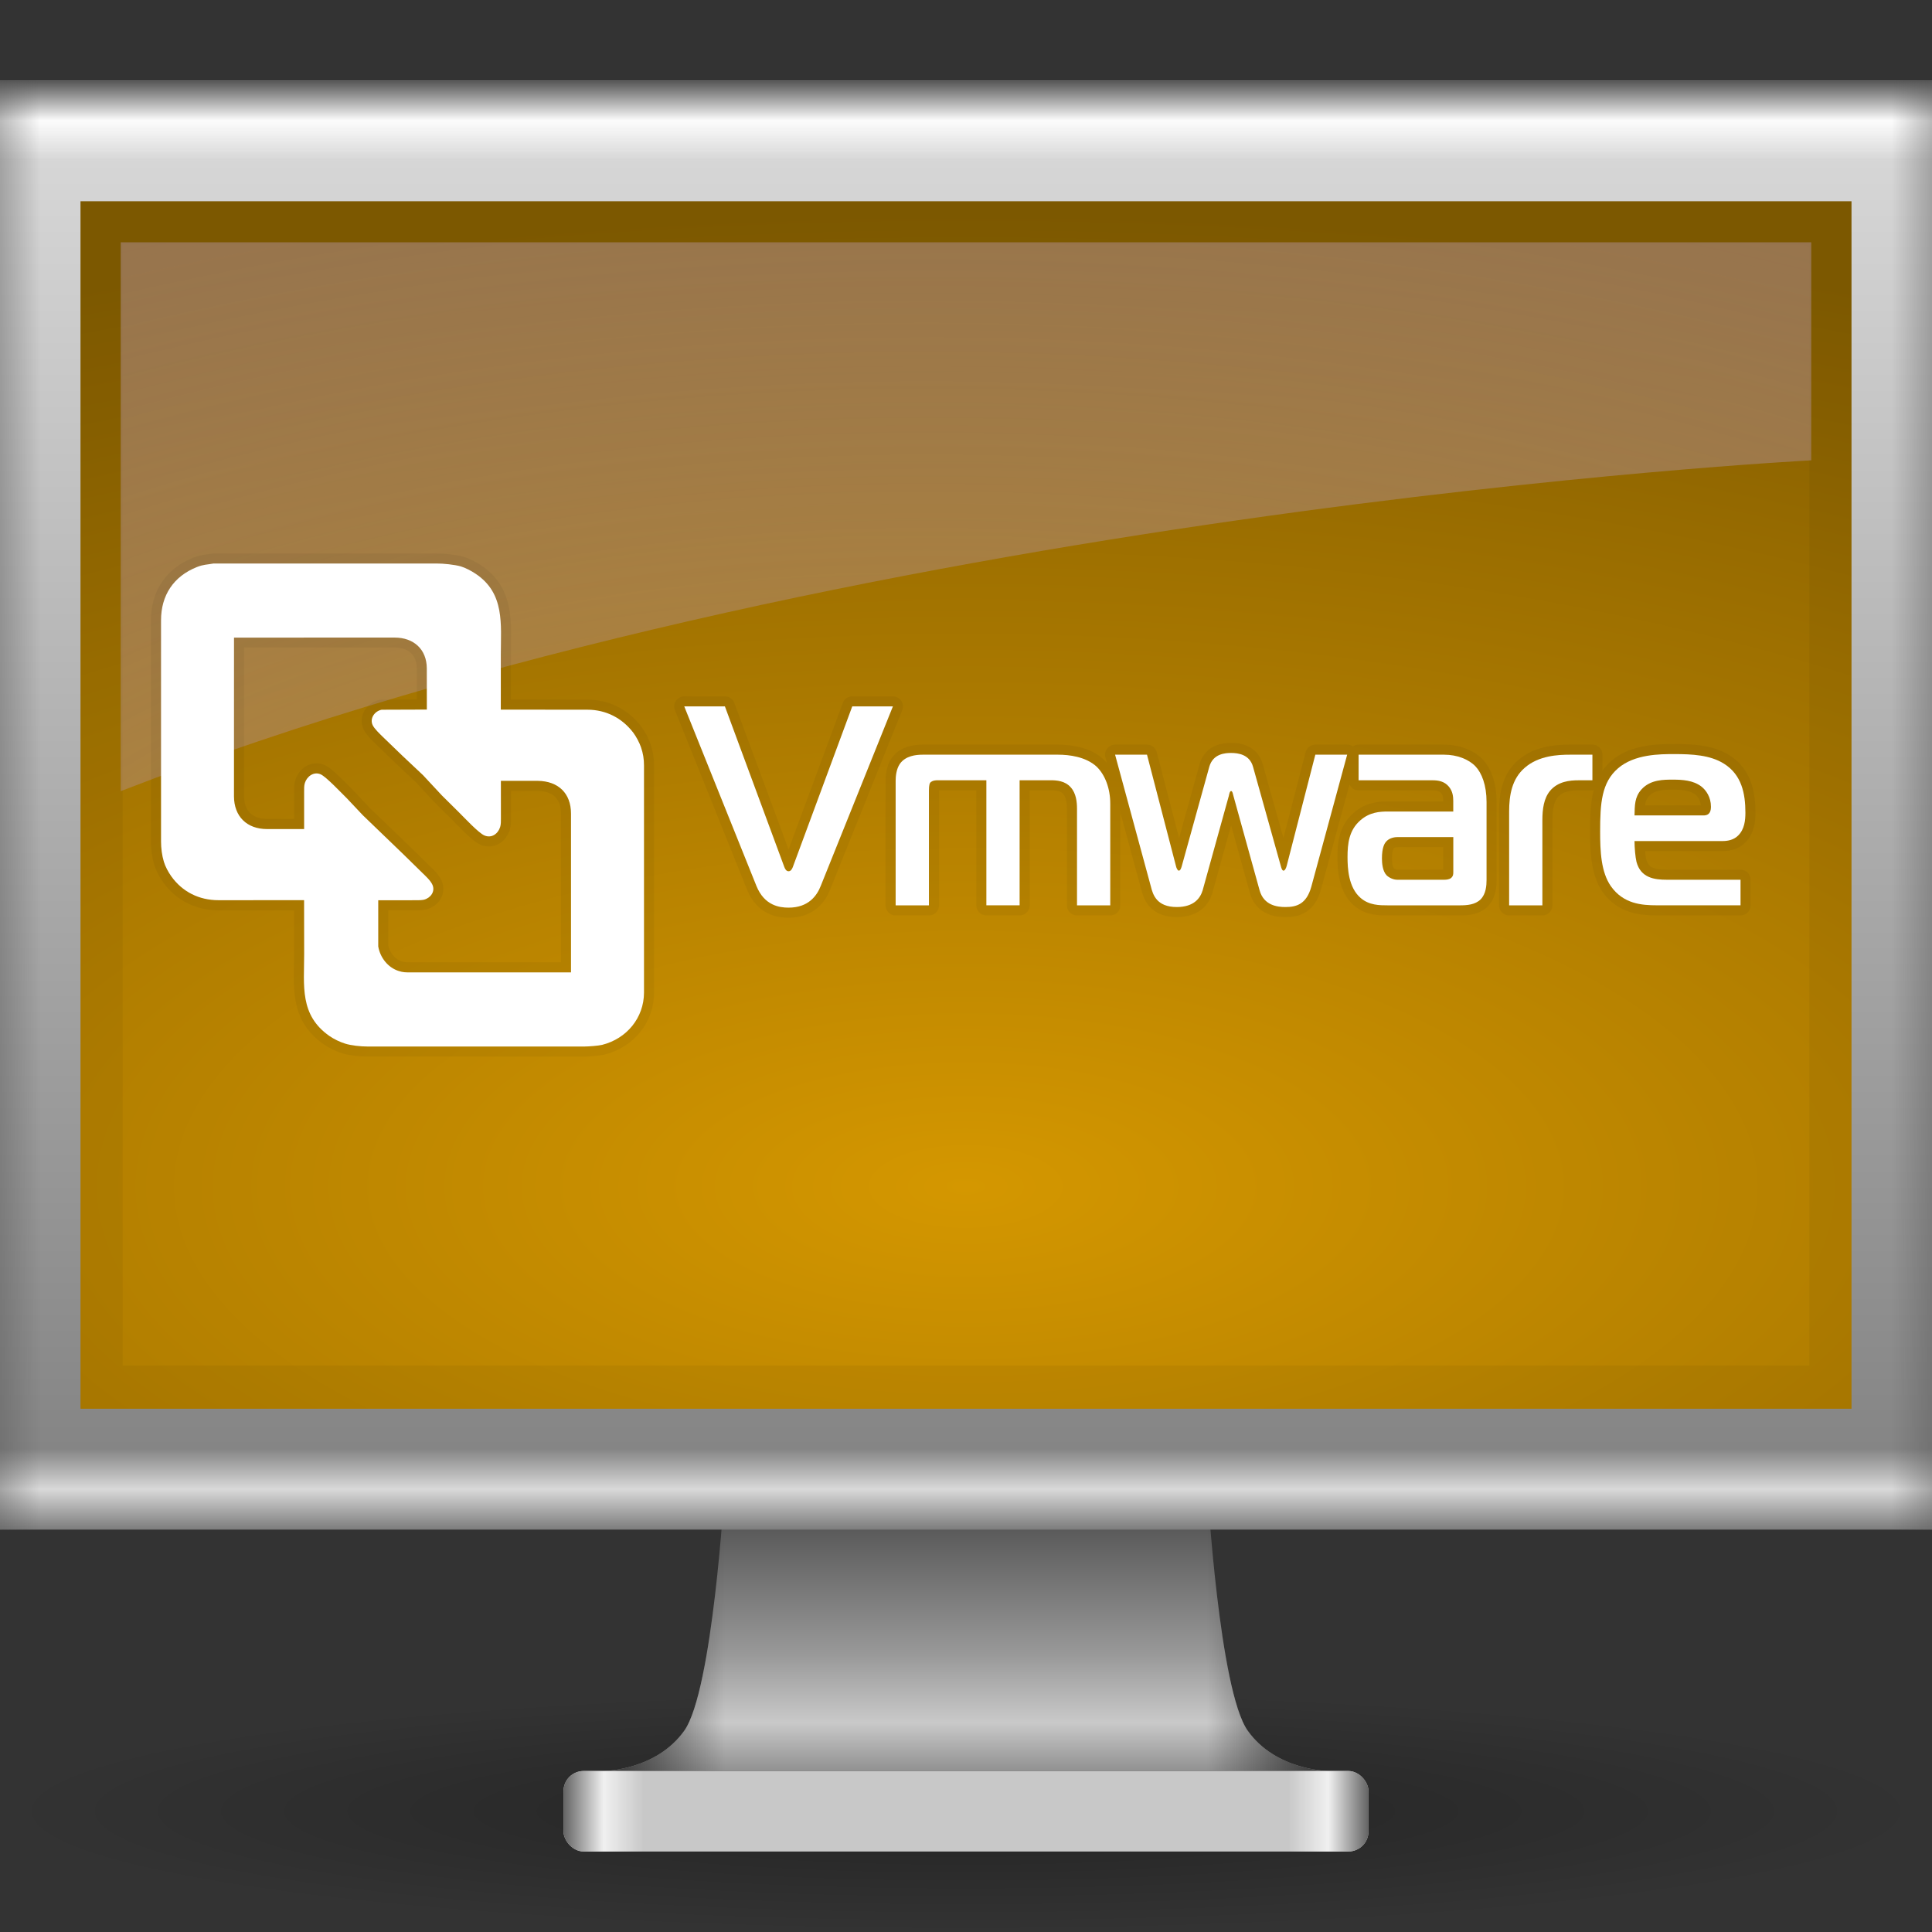 <?xml version="1.0" encoding="UTF-8" standalone="no"?>
<!-- Created with Inkscape (http://www.inkscape.org/) -->

<svg
   xmlns:dc="http://purl.org/dc/elements/1.1/"
   xmlns:cc="http://creativecommons.org/ns#"
   xmlns:rdf="http://www.w3.org/1999/02/22-rdf-syntax-ns#"
   xmlns:svg="http://www.w3.org/2000/svg"
   xmlns="http://www.w3.org/2000/svg"
   xmlns:xlink="http://www.w3.org/1999/xlink"
   xmlns:sodipodi="http://sodipodi.sourceforge.net/DTD/sodipodi-0.dtd"
   xmlns:inkscape="http://www.inkscape.org/namespaces/inkscape"
   version="1.1"
   width="48"
   height="48"
   id="svg4569"
   inkscape:version="0.48.4 r9939"
   sodipodi:docname="application-x-vmware-vm-legacy.svg">
  <rect width="100%" height="100%" fill="#333333" stroke="none"/>
  <sodipodi:namedview
     pagecolor="#ffffff"
     bordercolor="#666666"
     borderopacity="1"
     objecttolerance="10"
     gridtolerance="10"
     guidetolerance="10"
     inkscape:pageopacity="0"
     inkscape:pageshadow="2"
     inkscape:window-width="1280"
     inkscape:window-height="1000"
     id="namedview41"
     showgrid="false"
     inkscape:zoom="11.313709"
     inkscape:cx="23.63351"
     inkscape:cy="21.0413"
     inkscape:window-x="0"
     inkscape:window-y="24"
     inkscape:window-maximized="1"
     inkscape:current-layer="svg4569" />
  <defs
     id="defs4571">
    <linearGradient
       id="linearGradient3941">
      <stop
         style="stop-color:#bf9a8e;stop-opacity:0.286;"
         offset="0"
         id="stop3943" />
      <stop
         style="stop-color:#8e6e51;stop-opacity:1;"
         offset="1"
         id="stop3945" />
    </linearGradient>
    <linearGradient
       id="linearGradient3906">
      <stop
         style="stop-color:#5d5d5d;stop-opacity:1;"
         offset="0"
         id="stop3908" />
      <stop
         id="stop3915"
         offset="0.5"
         style="stop-color:#efefef;stop-opacity:1;" />
      <stop
         style="stop-color:#efefef;stop-opacity:0;"
         offset="1"
         id="stop3910" />
    </linearGradient>
    <linearGradient
       id="linearGradient3877">
      <stop
         id="stop3879"
         offset="0"
         style="stop-color:#2e2e2f;stop-opacity:1;" />
      <stop
         id="stop3881"
         offset="1"
         style="stop-color:#2e2e2f;stop-opacity:0;" />
    </linearGradient>
    <linearGradient
       id="linearGradient3865">
      <stop
         style="stop-color:#dbdbdb;stop-opacity:1;"
         offset="0"
         id="stop3867" />
      <stop
         style="stop-color:#dbdbdb;stop-opacity:0;"
         offset="1"
         id="stop3869" />
    </linearGradient>
    <linearGradient
       id="linearGradient3843">
      <stop
         id="stop3845"
         offset="0"
         style="stop-color:#7d7d7d;stop-opacity:1;" />
      <stop
         style="stop-color:#d9d9d9;stop-opacity:1;"
         offset="0.5"
         id="stop3847" />
      <stop
         id="stop3849"
         offset="1"
         style="stop-color:#d9d9d9;stop-opacity:0;" />
    </linearGradient>
    <linearGradient
       id="linearGradient3835">
      <stop
         style="stop-color:#555555;stop-opacity:0;"
         offset="0"
         id="stop3837" />
      <stop
         style="stop-color:#555555;stop-opacity:1;"
         offset="1"
         id="stop3839" />
    </linearGradient>
    <linearGradient
       id="linearGradient3813">
      <stop
         style="stop-color:#555555;stop-opacity:1;"
         offset="0"
         id="stop3815" />
      <stop
         id="stop3825"
         offset="0.5"
         style="stop-color:#fcfcfc;stop-opacity:1;" />
      <stop
         style="stop-color:#fcfcfc;stop-opacity:0;"
         offset="1"
         id="stop3817" />
    </linearGradient>
    <linearGradient
       id="linearGradient3803">
      <stop
         style="stop-color:#dbdbdb;stop-opacity:1;"
         offset="0"
         id="stop3805" />
      <stop
         style="stop-color:#808080;stop-opacity:1;"
         offset="1"
         id="stop3807" />
    </linearGradient>
    <linearGradient
       id="linearGradient4054">
      <stop
         id="stop4056"
         style="stop-color:#ffffff;stop-opacity:1"
         offset="0" />
      <stop
         id="stop4058"
         style="stop-color:#ffffff;stop-opacity:0.235"
         offset="0.063" />
      <stop
         id="stop4060"
         style="stop-color:#ffffff;stop-opacity:0.157"
         offset="0.969" />
      <stop
         id="stop4062"
         style="stop-color:#ffffff;stop-opacity:0.392"
         offset="1" />
    </linearGradient>
    <linearGradient
       id="linearGradient3912">
      <stop
         id="stop3914"
         style="stop-color:#5a5a5a;stop-opacity:1;"
         offset="0" />
      <stop
         offset="0.523"
         style="stop-color:#999999;stop-opacity:1;"
         id="stop3935" />
      <stop
         id="stop3920"
         style="stop-color:#c9c9c9;stop-opacity:1;"
         offset="0.782" />
      <stop
         id="stop3922"
         style="stop-color:#929292;stop-opacity:1;"
         offset="1" />
    </linearGradient>
    <linearGradient
       id="linearGradient3342">
      <stop
         id="stop3344"
         style="stop-color:#ffffff;stop-opacity:0"
         offset="0" />
      <stop
         id="stop3346"
         style="stop-color:#ffffff;stop-opacity:1"
         offset="1" />
    </linearGradient>
    <linearGradient
       id="linearGradient10691-1">
      <stop
         id="stop10693-3"
         style="stop-color:#000000;stop-opacity:1"
         offset="0" />
      <stop
         id="stop10695-1"
         style="stop-color:#000000;stop-opacity:0"
         offset="1" />
    </linearGradient>
    <linearGradient
       x1="15.574"
       y1="46.971"
       x2="23.578"
       y2="46.971"
       id="linearGradient2993"
       xlink:href="#linearGradient3342"
       gradientUnits="userSpaceOnUse"
       gradientTransform="matrix(1.118,0,0,1,-2.352,-3.471)"
       spreadMethod="reflect" />
    <radialGradient
       cx="6.703"
       cy="73.616"
       r="7.228"
       fx="6.703"
       fy="73.616"
       id="radialGradient3001"
       xlink:href="#linearGradient10691-1"
       gradientUnits="userSpaceOnUse"
       gradientTransform="matrix(1.937,0,0,0.415,11.018,13.447)" />
    <linearGradient
       x1="361.106"
       y1="87.987"
       x2="361.106"
       y2="92.491"
       id="linearGradient3832-9"
       xlink:href="#linearGradient3912"
       gradientUnits="userSpaceOnUse"
       gradientTransform="matrix(0.996,0,0,1,-332.882,-50.013)" />
    <linearGradient
       id="outerBackgroundGradient-5-0">
      <stop
         style="stop-color:#d49700;stop-opacity:1;"
         offset="0"
         id="stop3864-8-6-4" />
      <stop
         style="stop-color:#825c00;stop-opacity:1;"
         offset="1"
         id="stop3866-9-1-86" />
    </linearGradient>
    <linearGradient
       id="linearGradient3924-1">
      <stop
         offset="0"
         style="stop-color:#ffffff;stop-opacity:1"
         id="stop3926-3" />
      <stop
         offset="0.063"
         style="stop-color:#ffffff;stop-opacity:0.235"
         id="stop3928-91" />
      <stop
         offset="0.951"
         style="stop-color:#ffffff;stop-opacity:0.157"
         id="stop3930-6" />
      <stop
         offset="1"
         style="stop-color:#ffffff;stop-opacity:0.392"
         id="stop3932-6" />
    </linearGradient>
    <linearGradient
       inkscape:collect="always"
       xlink:href="#linearGradient3924-1-0"
       id="linearGradient3916-5"
       gradientUnits="userSpaceOnUse"
       gradientTransform="matrix(1.216,0,0,0.838,-5.189,-0.108)"
       x1="24"
       y1="5"
       x2="24"
       y2="43" />
    <linearGradient
       id="linearGradient3924-1-0">
      <stop
         offset="0"
         style="stop-color:#ffffff;stop-opacity:1"
         id="stop3926-3-7" />
      <stop
         offset="0.063"
         style="stop-color:#ffffff;stop-opacity:0.235"
         id="stop3928-91-0" />
      <stop
         offset="0.951"
         style="stop-color:#ffffff;stop-opacity:0.157"
         id="stop3930-6-2" />
      <stop
         offset="1"
         style="stop-color:#ffffff;stop-opacity:0.392"
         id="stop3932-6-0" />
    </linearGradient>
    <linearGradient
       inkscape:collect="always"
       xlink:href="#linearGradient4054"
       id="linearGradient4052"
       gradientUnits="userSpaceOnUse"
       gradientTransform="matrix(1.216,0,0,0.838,-5.189,-0.108)"
       x1="23.386"
       y1="42.776"
       x2="23.386"
       y2="51.377" />
    <linearGradient
       inkscape:collect="always"
       xlink:href="#linearGradient3924-1-0"
       id="linearGradient4066"
       gradientUnits="userSpaceOnUse"
       gradientTransform="matrix(1.155,0,0,0.838,-3.519,-0.108)"
       x1="24"
       y1="5"
       x2="24"
       y2="43" />
    <linearGradient
       inkscape:collect="always"
       xlink:href="#linearGradient3803"
       id="linearGradient3809"
       x1="24"
       y1="2.997"
       x2="24"
       y2="37.003"
       gradientUnits="userSpaceOnUse"
       gradientTransform="matrix(1,0,0,1.059,0,-1.176)" />
    <linearGradient
       inkscape:collect="always"
       xlink:href="#linearGradient3813"
       id="linearGradient3823"
       gradientUnits="userSpaceOnUse"
       x1="24"
       y1="2.001"
       x2="24"
       y2="2.999"
       gradientTransform="matrix(1,0,0,2,0,-2)" />
    <linearGradient
       inkscape:collect="always"
       xlink:href="#linearGradient3835"
       id="linearGradient3841"
       x1="47"
       y1="20"
       x2="48"
       y2="20"
       gradientUnits="userSpaceOnUse" />
    <linearGradient
       inkscape:collect="always"
       xlink:href="#linearGradient3843"
       id="linearGradient3851"
       gradientUnits="userSpaceOnUse"
       gradientTransform="matrix(1,0,0,2,0,-42)"
       x1="24"
       y1="2.001"
       x2="24"
       y2="2.999" />
    <linearGradient
       inkscape:collect="always"
       xlink:href="#linearGradient3835"
       id="linearGradient3855"
       gradientUnits="userSpaceOnUse"
       x1="47"
       y1="20"
       x2="48"
       y2="20"
       gradientTransform="translate(-48,0)" />
    <linearGradient
       inkscape:collect="always"
       xlink:href="#linearGradient3877"
       id="linearGradient3885"
       gradientUnits="userSpaceOnUse"
       gradientTransform="matrix(1.177,0,0,-1,-4.252,87.004)"
       x1="24"
       y1="42.505"
       x2="24"
       y2="43.003" />
    <linearGradient
       inkscape:collect="always"
       xlink:href="#linearGradient3865"
       id="linearGradient3888"
       gradientUnits="userSpaceOnUse"
       x1="24"
       y1="42.505"
       x2="24"
       y2="43.003"
       gradientTransform="matrix(1.177,0,0,1,-4.252,0)" />
    <clipPath
       clipPathUnits="userSpaceOnUse"
       id="clipPath3896">
      <rect
         ry="0.434"
         rx="0.469"
         y="42.502"
         x="14"
         height="2"
         width="20"
         id="rect3898"
         style="fill:#a1a1a1;fill-opacity:1;stroke:none" />
    </clipPath>
    <linearGradient
       inkscape:collect="always"
       xlink:href="#linearGradient3906"
       id="linearGradient3913"
       x1="14"
       y1="43.502"
       x2="14.2"
       y2="43.502"
       gradientUnits="userSpaceOnUse"
       gradientTransform="matrix(2.5,0,0,1,-21,0)" />
    <clipPath
       clipPathUnits="userSpaceOnUse"
       id="clipPath3925">
      <rect
         ry="0.434"
         rx="0.469"
         y="42.502"
         x="14"
         height="2"
         width="20"
         id="rect3927"
         style="fill:#a1a1a1;fill-opacity:1;stroke:none" />
    </clipPath>
    <linearGradient
       inkscape:collect="always"
       xlink:href="#linearGradient3906"
       id="linearGradient3931"
       gradientUnits="userSpaceOnUse"
       gradientTransform="matrix(2.5,0,0,1,-21,0)"
       x1="14"
       y1="43.502"
       x2="14.2"
       y2="43.502" />
    <radialGradient
       inkscape:collect="always"
       xlink:href="#linearGradient10691-1"
       id="radialGradient3937"
       gradientUnits="userSpaceOnUse"
       gradientTransform="matrix(2.533,0,0,0.415,7.019,13.135)"
       cx="6.703"
       cy="73.616"
       fx="6.703"
       fy="73.616"
       r="7.228" />
    <radialGradient
       inkscape:collect="always"
       xlink:href="#outerBackgroundGradient-5-0"
       id="radialGradient3939"
       cx="24"
       cy="33.877"
       fx="24"
       fy="33.877"
       r="22"
       gradientTransform="matrix(2.572,0,0,1.1,-37.733,-7.787)"
       gradientUnits="userSpaceOnUse" />
    <radialGradient
       inkscape:collect="always"
       xlink:href="#linearGradient3941"
       id="radialGradient3949"
       cx="30.14"
       cy="23.244"
       fx="30.14"
       fy="23.244"
       r="21"
       gradientTransform="matrix(-3.6633084e-8,1.578,-3.383,-7.8536888e-8,101.66,-21.602)"
       gradientUnits="userSpaceOnUse" />
    <radialGradient
       inkscape:collect="always"
       xlink:href="#linearGradient10691-1-3"
       id="radialGradient3272"
       gradientUnits="userSpaceOnUse"
       gradientTransform="matrix(3.32,0,0,0.415,1.745,13.447)"
       cx="6.703"
       cy="73.616"
       fx="6.703"
       fy="73.616"
       r="7.228" />
    <linearGradient
       id="linearGradient10691-1-3">
      <stop
         id="stop10693-3-0"
         style="stop-color:#000000;stop-opacity:1"
         offset="0" />
      <stop
         id="stop10695-1-8"
         style="stop-color:#000000;stop-opacity:0"
         offset="1" />
    </linearGradient>
    <linearGradient
       inkscape:collect="always"
       xlink:href="#linearGradient3912-5"
       id="linearGradient3274"
       gradientUnits="userSpaceOnUse"
       gradientTransform="matrix(0.996,0,0,1,-332.882,-49.517)"
       x1="361.106"
       y1="86.504"
       x2="361.106"
       y2="92.491" />
    <linearGradient
       id="linearGradient3912-5">
      <stop
         id="stop3914-6"
         style="stop-color:#5a5a5a;stop-opacity:1;"
         offset="0" />
      <stop
         offset="0.523"
         style="stop-color:#999999;stop-opacity:1;"
         id="stop3935-1" />
      <stop
         id="stop3920-9"
         style="stop-color:#c9c9c9;stop-opacity:1;"
         offset="0.803" />
      <stop
         id="stop3922-5"
         style="stop-color:#929292;stop-opacity:1;"
         offset="1" />
    </linearGradient>
    <linearGradient
       inkscape:collect="always"
       xlink:href="#linearGradient3920"
       id="linearGradient3276"
       gradientUnits="userSpaceOnUse"
       gradientTransform="matrix(0.667,0,0,1,5.667,0)"
       x1="14"
       y1="42.5"
       x2="17"
       y2="42.5" />
    <linearGradient
       id="linearGradient3920">
      <stop
         id="stop3923"
         offset="0"
         style="stop-color:#323232;stop-opacity:1;" />
      <stop
         id="stop3925"
         offset="1"
         style="stop-color:#323232;stop-opacity:0;" />
    </linearGradient>
    <clipPath
       clipPathUnits="userSpaceOnUse"
       id="clipPath3963">
      <path
         sodipodi:nodetypes="csccscc"
         style="color:#000000;fill:url(#linearGradient3967);fill-opacity:1;fill-rule:nonzero;stroke:none;stroke-width:0.998;marker:none;visibility:visible;display:inline;overflow:visible;enable-background:new"
         id="path3965"
         inkscape:connector-curvature="0"
         d="m 17,42 c 0,0 -0.195,0.715 -0.667,0.857 C 15.862,42.999 15,43 15,43 l 12,0 C 27,43 26.138,42.999 25.667,42.857 25.195,42.715 25,42 25,42 z" />
    </clipPath>
    <linearGradient
       inkscape:collect="always"
       xlink:href="#linearGradient3920"
       id="linearGradient3278"
       gradientUnits="userSpaceOnUse"
       gradientTransform="matrix(0.667,0,0,1,5.667,0)"
       x1="14"
       y1="42.5"
       x2="17"
       y2="42.5" />
    <linearGradient
       id="linearGradient3311">
      <stop
         id="stop3313"
         offset="0"
         style="stop-color:#323232;stop-opacity:1;" />
      <stop
         id="stop3315"
         offset="1"
         style="stop-color:#323232;stop-opacity:0;" />
    </linearGradient>
    <clipPath
       clipPathUnits="userSpaceOnUse"
       id="clipPath3317">
      <path
         sodipodi:nodetypes="csccscc"
         style="color:#000000;fill:url(#linearGradient3967);fill-opacity:1;fill-rule:nonzero;stroke:none;stroke-width:0.998;marker:none;visibility:visible;display:inline;overflow:visible;enable-background:new"
         id="path3319"
         inkscape:connector-curvature="0"
         d="m 17,42 c 0,0 -0.195,0.715 -0.667,0.857 C 15.862,42.999 15,43 15,43 l 12,0 C 27,43 26.138,42.999 25.667,42.857 25.195,42.715 25,42 25,42 z" />
    </clipPath>
    <linearGradient
       inkscape:collect="always"
       xlink:href="#linearGradient3906-7"
       id="linearGradient3280"
       gradientUnits="userSpaceOnUse"
       gradientTransform="matrix(10,0,0,1,-126,0)"
       x1="14"
       y1="43.502"
       x2="14.2"
       y2="43.502" />
    <linearGradient
       id="linearGradient3906-7">
      <stop
         style="stop-color:#646464;stop-opacity:1;"
         offset="0"
         id="stop3908-9" />
      <stop
         id="stop3915-9"
         offset="0.5"
         style="stop-color:#f0f0f0;stop-opacity:1;" />
      <stop
         style="stop-color:#f0f0f0;stop-opacity:0;"
         offset="1"
         id="stop3910-0" />
    </linearGradient>
    <clipPath
       clipPathUnits="userSpaceOnUse"
       id="clipPath3894">
      <rect
         rx="0.5"
         ry="0.5"
         y="42.502"
         x="14"
         height="2"
         width="20"
         id="rect3896"
         style="fill:#bebebe;fill-opacity:1;stroke:none" />
    </clipPath>
    <linearGradient
       inkscape:collect="always"
       xlink:href="#linearGradient3906-7"
       id="linearGradient3282"
       gradientUnits="userSpaceOnUse"
       gradientTransform="matrix(10,0,0,1,-126,0)"
       x1="14"
       y1="43.502"
       x2="14.2"
       y2="43.502" />
    <linearGradient
       id="linearGradient3329">
      <stop
         style="stop-color:#646464;stop-opacity:1;"
         offset="0"
         id="stop3331" />
      <stop
         id="stop3333"
         offset="0.5"
         style="stop-color:#f0f0f0;stop-opacity:1;" />
      <stop
         style="stop-color:#f0f0f0;stop-opacity:0;"
         offset="1"
         id="stop3335" />
    </linearGradient>
    <clipPath
       clipPathUnits="userSpaceOnUse"
       id="clipPath3901">
      <rect
         rx="0.5"
         ry="0.5"
         y="42.502"
         x="-34"
         height="2"
         width="20"
         id="rect3903"
         style="fill:#bebebe;fill-opacity:1;stroke:none"
         transform="scale(-1,1)" />
    </clipPath>
    <linearGradient
       y2="43.502"
       x2="14.2"
       y1="43.502"
       x1="14"
       gradientTransform="matrix(10,0,0,1,-126,0)"
       gradientUnits="userSpaceOnUse"
       id="linearGradient3347"
       xlink:href="#linearGradient3906-7"
       inkscape:collect="always" />
  </defs>
  <g
     id="g3133"
     transform="translate(0,1)">
    <path
       style="opacity:0.3;fill:url(#radialGradient3272);fill-opacity:1;fill-rule:nonzero;stroke:none;stroke-width:0.8;marker:none;visibility:visible;display:inline;overflow:visible"
       id="path2589"
       inkscape:connector-curvature="0"
       d="M 48,44 C 48,45.657 37.255,47 24,47 10.745,47 0,45.657 0,44 0,42.343 10.745,41 24,41 37.255,41 48,42.343 48,44 l 0,0 z" />
    <path
       sodipodi:nodetypes="csccscc"
       style="color:#000000;fill:url(#linearGradient3274);fill-opacity:1;fill-rule:nonzero;stroke:none;stroke-width:0.998;marker:none;visibility:visible;display:inline;overflow:visible;enable-background:new"
       id="rect1789"
       inkscape:connector-curvature="0"
       d="m 18,36 c 0,0 -0.293,5.007 -1,6 -0.707,0.992 -2,1 -2,1 l 18,0 c 0,0 -1.293,-0.008 -2,-1 -0.707,-0.992 -1,-6 -1,-6 z" />
    <rect
       transform="matrix(1.5,0,0,7,-7.5,-258)"
       clip-path="url(#clipPath3963)"
       y="42"
       x="15"
       height="1"
       width="2"
       id="rect3909"
       style="fill:url(#linearGradient3276);fill-opacity:1;stroke:none" />
    <rect
       style="fill:url(#linearGradient3278);fill-opacity:1;stroke:none"
       id="rect3969"
       width="2"
       height="1"
       x="15"
       y="42"
       clip-path="url(#clipPath3963)"
       transform="matrix(-1.5,0,0,7,55.5,-258)" />
    <rect
       rx="0.5"
       ry="0.5"
       y="43"
       x="14"
       height="2"
       width="20"
       id="rect3883"
       style="fill:#c8c8c8;fill-opacity:1;stroke:none" />
    <rect
       transform="translate(0,0.498)"
       clip-path="url(#clipPath3894)"
       ry="0"
       rx="0"
       y="42.502"
       x="14"
       height="2"
       width="2"
       id="rect3900"
       style="fill:url(#linearGradient3280);fill-opacity:1;stroke:none" />
    <rect
       transform="matrix(-1,0,0,1,48,0.498)"
       style="fill:url(#linearGradient3347);fill-opacity:1;stroke:none"
       id="rect3099"
       width="2"
       height="2"
       x="14"
       y="42.502"
       rx="0"
       ry="0"
       clip-path="url(#clipPath3901)" />
  </g>
  <rect
     width="48"
     height="36"
     rx="0"
     ry="0"
     x="-3.5762787e-07"
     y="2"
     id="rect2722"
     style="fill:url(#linearGradient3809);fill-opacity:1;stroke:none" />
  <path
     style="fill:url(#radialGradient3939);fill-opacity:1;stroke:none;display:inline"
     d="M 2,5 46,5 46,35 2,35 z"
     id="rect2722-0"
     inkscape:connector-curvature="0"
     sodipodi:nodetypes="ccccc" />
  <path
     style="opacity:0.05;fill:#000000;fill-opacity:1;stroke:none;display:inline"
     d="m 2,5 0,30 L 46,35 46,5 z m 1.048,1.071 41.905,0 0,27.857 -41.905,0 z"
     id="path3942"
     inkscape:connector-curvature="0"
     sodipodi:nodetypes="cccccccccc" />
  <path
     style="fill:url(#radialGradient3949);fill-opacity:1;stroke:none;display:inline"
     d="m 3,6.02 0,13.636 C 20.943,12.673 45,11.437 45,11.437 L 45,6.02 z"
     id="rect3872"
     inkscape:connector-curvature="0"
     sodipodi:nodetypes="ccccc" />
  <rect
     y="2"
     x="-3.5762787e-07"
     height="2"
     width="48"
     id="rect3821"
     style="fill:url(#linearGradient3823);fill-opacity:1;stroke:none" />
  <rect
     style="fill:url(#linearGradient3851);fill-opacity:1;stroke:none;opacity:1"
     id="rect3827"
     width="48"
     height="2"
     x="-3.5762787e-07"
     y="-38"
     transform="scale(1,-1)" />
  <rect
     style="fill:url(#linearGradient3841);fill-opacity:1;stroke:none;opacity:0.4"
     id="rect3833"
     width="1"
     height="36"
     x="47"
     y="2" />
  <rect
     y="2"
     x="-1"
     height="36"
     width="1"
     id="rect3853"
     style="opacity:0.4;fill:url(#linearGradient3855);fill-opacity:1;stroke:none"
     transform="scale(-1,1)" />
  <g
     id="g3871"
     style="fill:none;stroke:#000000;stroke-width:0.5;stroke-linecap:round;stroke-linejoin:round;stroke-miterlimit:4;stroke-opacity:1;stroke-dasharray:none;opacity:0.05">
    <path
       d="m 5.306,14 c -0.166,0.031 -0.242,0.021 -0.411,0.087 C 4.31,14.318 4,14.794 4,15.409 L 4,20.907 c 0,0.164 0.022,0.344 0.07,0.503 0.034,0.117 0.111,0.259 0.182,0.359 0.277,0.39 0.694,0.597 1.174,0.597 l 0.314,0 0.727,0 0.823,0 c 0.185,0 0.262,0.007 0.266,0.216 l 0,1.123 c 0,0.788 -0.118,1.513 0.628,2.035 0.114,0.078 0.254,0.146 0.387,0.188 0.153,0.049 0.395,0.072 0.556,0.072 l 5.396,0 c 0.097,0 0.345,-0.019 0.435,-0.041 C 15.571,25.805 15.999,25.286 16,24.661 l 0,-5.643 c 0,-0.16 -0.022,-0.3 -0.075,-0.454 -0.039,-0.114 -0.118,-0.263 -0.19,-0.359 -0.277,-0.365 -0.677,-0.572 -1.14,-0.573 -0.718,3.08e-4 -1.435,-5.7e-5 -2.153,-0.001 l 6.12e-4,-0.429 0,-0.933 c 0,-0.755 0.106,-1.53 -0.63,-2.016 -0.1,-0.067 -0.248,-0.146 -0.363,-0.18 -0.154,-0.044 -0.441,-0.074 -0.604,-0.072 -2.033,-3e-6 -3.694,8e-6 -5.541,-2e-6 z m 5.299,3.629 c 0,0 -0.749,0.003 -1.123,0.004 -0.172,0.033 -0.302,0.214 -0.224,0.381 0.043,0.093 0.181,0.222 0.257,0.297 l 0.486,0.469 0.507,0.477 0.473,0.508 0.422,0.418 c 0.135,0.135 0.485,0.51 0.63,0.573 0.179,0.077 0.338,-0.038 0.393,-0.208 0.021,-0.069 0.019,-0.143 0.019,-0.216 5.23e-4,-0.311 -6.11e-4,-0.932 -6.11e-4,-0.932 0,0 0.613,-9.38e-4 0.919,-9.38e-4 0.508,0.006 0.823,0.31 0.823,0.813 l 0,3.946 -3.992,0 c -0.111,0 -0.182,0 -0.29,-0.035 -0.271,-0.087 -0.461,-0.337 -0.507,-0.61 l 0,-0.383 0,-0.526 c -0.002,-0.061 -0.011,-0.152 0.037,-0.198 0.048,-0.046 0.142,-0.041 0.203,-0.041 l 0.701,0 c 0.061,0 0.135,0.003 0.194,-0.013 0.165,-0.043 0.284,-0.202 0.211,-0.37 -0.048,-0.108 -0.173,-0.22 -0.259,-0.304 L 10.021,21.223 9.013,20.252 8.615,19.829 C 8.478,19.695 8.108,19.3 7.968,19.237 7.797,19.161 7.627,19.287 7.576,19.449 c -0.022,0.068 -0.019,0.143 -0.019,0.214 l 0,0.933 -0.92,0 C 6.133,20.595 5.816,20.282 5.814,19.783 l 7.92e-4,-3.944 c 0,0 2.66,-6.75e-4 3.991,-6.75e-4 0.473,0 0.797,0.29 0.799,0.766 z"
       id="path3874"
       inkscape:connector-curvature="0"
       style="fill:none;stroke:#000000;stroke-width:0.5;stroke-linecap:round;stroke-linejoin:round;stroke-miterlimit:4;stroke-opacity:1;stroke-dasharray:none"
       sodipodi:nodetypes="ccssccsccscsccssccscccccscccccccccccccccccscscccccssccccccccsccccccc" />
    <g
       style="font-size:7.062px;font-style:normal;font-variant:normal;font-weight:normal;font-stretch:normal;line-height:125%;letter-spacing:0px;word-spacing:0px;fill:none;stroke:#000000;stroke-width:0.5;stroke-linecap:round;stroke-linejoin:round;stroke-miterlimit:4;stroke-opacity:1;stroke-dasharray:none;font-family:MagistralC;-inkscape-font-specification:MagistralC"
       id="g3876">
      <path
         d="m 18.01,17.55 -1.01,0 1.794,4.463 c 0.198,0.487 0.572,0.537 0.798,0.537 0.501,0 0.706,-0.304 0.798,-0.537 l 1.794,-4.463 -1.01,0 -1.476,3.99 c -0.014,0.035 -0.042,0.106 -0.106,0.106 -0.064,0 -0.092,-0.071 -0.106,-0.106 l -1.476,-3.99"
         id="path3878"
         inkscape:connector-curvature="0"
         style="fill:none;stroke:#000000;stroke-width:0.5;stroke-linecap:round;stroke-linejoin:round;stroke-miterlimit:4;stroke-opacity:1;stroke-dasharray:none" />
      <path
         d="m 22.253,22.493 0.826,0 0,-2.853 c 0,-0.141 0.021,-0.184 0.035,-0.198 0.021,-0.021 0.064,-0.057 0.184,-0.057 l 1.208,0 0,3.107 0.826,0 0,-3.107 0.77,0 c 0.148,0 0.36,0.014 0.501,0.177 0.134,0.148 0.155,0.367 0.155,0.53 l 0,2.401 0.826,0 0,-2.528 c 0,-0.374 -0.127,-0.713 -0.339,-0.918 -0.268,-0.247 -0.685,-0.297 -0.953,-0.297 l -3.369,0 c -0.169,0 -0.424,0.028 -0.565,0.226 -0.092,0.134 -0.106,0.318 -0.106,0.424 l 0,3.093"
         id="path3880"
         inkscape:connector-curvature="0"
         style="fill:none;stroke:#000000;stroke-width:0.5;stroke-linecap:round;stroke-linejoin:round;stroke-miterlimit:4;stroke-opacity:1;stroke-dasharray:none" />
      <path
         d="m 28.495,18.75 -0.791,0 0.89,3.277 c 0.049,0.198 0.141,0.508 0.643,0.508 0.431,0 0.586,-0.226 0.643,-0.417 l 0.65,-2.345 c 0.007,-0.028 0.021,-0.12 0.057,-0.12 0.035,0 0.049,0.092 0.057,0.12 l 0.65,2.345 c 0.106,0.381 0.445,0.417 0.643,0.417 0.275,0 0.523,-0.071 0.643,-0.508 l 0.89,-3.277 -0.791,0 -0.713,2.768 c -0.014,0.049 -0.042,0.113 -0.078,0.113 -0.035,0 -0.057,-0.078 -0.064,-0.106 l -0.692,-2.472 c -0.085,-0.311 -0.374,-0.346 -0.544,-0.346 -0.141,0 -0.452,0.014 -0.544,0.346 l -0.685,2.472 c -0.007,0.021 -0.028,0.106 -0.071,0.106 -0.035,0 -0.064,-0.078 -0.071,-0.113 l -0.72,-2.768"
         id="path3882"
         inkscape:connector-curvature="0"
         style="fill:none;stroke:#000000;stroke-width:0.5;stroke-linecap:round;stroke-linejoin:round;stroke-miterlimit:4;stroke-opacity:1;stroke-dasharray:none" />
      <path
         d="m 33.754,18.75 0,0.636 1.843,0 c 0.127,0 0.29,0.021 0.403,0.162 0.092,0.113 0.106,0.24 0.106,0.353 l 0,0.261 -1.624,0 c -0.198,0 -0.452,0.014 -0.685,0.219 -0.282,0.247 -0.318,0.579 -0.318,0.911 0,0.275 0.021,0.756 0.325,1.017 0.212,0.184 0.473,0.184 0.678,0.184 l 1.787,0 c 0.177,0 0.381,-0.014 0.516,-0.148 0.134,-0.134 0.148,-0.346 0.148,-0.48 l 0,-1.942 c 0,-0.417 -0.12,-0.72 -0.275,-0.883 -0.169,-0.177 -0.459,-0.29 -0.777,-0.29 l -2.126,0 m 2.352,2.048 0,0.862 c 0,0.057 0,0.106 -0.057,0.155 -0.057,0.042 -0.134,0.042 -0.184,0.042 l -1.151,0 c -0.106,0 -0.212,-0.057 -0.268,-0.113 -0.099,-0.106 -0.113,-0.304 -0.113,-0.417 0,-0.268 0.064,-0.367 0.092,-0.403 0.092,-0.12 0.247,-0.127 0.304,-0.127 l 1.377,0"
         id="path3884"
         inkscape:connector-curvature="0"
         style="fill:none;stroke:#000000;stroke-width:0.5;stroke-linecap:round;stroke-linejoin:round;stroke-miterlimit:4;stroke-opacity:1;stroke-dasharray:none" />
      <path
         d="m 37.494,22.493 0.826,0 0,-2.112 c 0,-0.282 0.035,-0.544 0.191,-0.734 0.198,-0.233 0.487,-0.261 0.706,-0.261 l 0.346,0 0,-0.636 -0.558,0 c -0.29,0 -0.777,0.021 -1.123,0.325 -0.318,0.275 -0.388,0.678 -0.388,1.088 l 0,2.33"
         id="path3886"
         inkscape:connector-curvature="0"
         style="fill:none;stroke:#000000;stroke-width:0.5;stroke-linecap:round;stroke-linejoin:round;stroke-miterlimit:4;stroke-opacity:1;stroke-dasharray:none" />
      <path
         d="m 43.243,22.493 0,-0.636 -1.829,0 c -0.304,0 -0.65,-0.042 -0.756,-0.445 -0.028,-0.113 -0.049,-0.353 -0.049,-0.516 l 2.175,0 c 0.148,0 0.29,-0.028 0.403,-0.141 0.155,-0.155 0.177,-0.374 0.177,-0.565 0,-0.473 -0.092,-0.939 -0.53,-1.215 -0.346,-0.219 -0.798,-0.24 -1.236,-0.24 -0.353,0 -0.989,1e-6 -1.398,0.353 -0.41,0.353 -0.445,0.869 -0.445,1.568 0,0.494 0.021,1.01 0.268,1.363 0.311,0.438 0.763,0.473 1.144,0.473 l 2.076,0 m -2.634,-2.232 c 0.007,-0.247 0,-0.452 0.169,-0.643 0.226,-0.254 0.565,-0.247 0.784,-0.247 0.233,0 0.501,0.014 0.706,0.169 0.12,0.092 0.24,0.268 0.24,0.501 0,0.099 -0.021,0.219 -0.184,0.219 l -1.716,0"
         id="path3888"
         inkscape:connector-curvature="0"
         style="fill:none;stroke:#000000;stroke-width:0.5;stroke-linecap:round;stroke-linejoin:round;stroke-miterlimit:4;stroke-opacity:1;stroke-dasharray:none" />
    </g>
  </g>
  <g
     id="g3108">
    <g
       id="text3844"
       style="font-size:7.062px;font-style:normal;font-variant:normal;font-weight:normal;font-stretch:normal;line-height:125%;letter-spacing:0px;word-spacing:0px;fill:#ffffff;fill-opacity:1;stroke:none;font-family:MagistralC;-inkscape-font-specification:MagistralC">
      <path
         id="path3849"
         d="m 18.01,17.55 -1.01,0 1.794,4.463 c 0.198,0.487 0.572,0.537 0.798,0.537 0.501,0 0.706,-0.304 0.798,-0.537 l 1.794,-4.463 -1.01,0 -1.476,3.99 c -0.014,0.035 -0.042,0.106 -0.106,0.106 -0.064,0 -0.092,-0.071 -0.106,-0.106 l -1.476,-3.99"
         inkscape:connector-curvature="0" />
      <path
         id="path3851"
         d="m 22.253,22.493 0.826,0 0,-2.853 c 0,-0.141 0.021,-0.184 0.035,-0.198 0.021,-0.021 0.064,-0.057 0.184,-0.057 l 1.208,0 0,3.107 0.826,0 0,-3.107 0.77,0 c 0.148,0 0.36,0.014 0.501,0.177 0.134,0.148 0.155,0.367 0.155,0.53 l 0,2.401 0.826,0 0,-2.528 c 0,-0.374 -0.127,-0.713 -0.339,-0.918 -0.268,-0.247 -0.685,-0.297 -0.953,-0.297 l -3.369,0 c -0.169,0 -0.424,0.028 -0.565,0.226 -0.092,0.134 -0.106,0.318 -0.106,0.424 l 0,3.093"
         inkscape:connector-curvature="0" />
      <path
         id="path3853"
         d="m 28.495,18.75 -0.791,0 0.89,3.277 c 0.049,0.198 0.141,0.508 0.643,0.508 0.431,0 0.586,-0.226 0.643,-0.417 l 0.65,-2.345 c 0.007,-0.028 0.021,-0.12 0.057,-0.12 0.035,0 0.049,0.092 0.057,0.12 l 0.65,2.345 c 0.106,0.381 0.445,0.417 0.643,0.417 0.275,0 0.523,-0.071 0.643,-0.508 l 0.89,-3.277 -0.791,0 -0.713,2.768 c -0.014,0.049 -0.042,0.113 -0.078,0.113 -0.035,0 -0.057,-0.078 -0.064,-0.106 l -0.692,-2.472 c -0.085,-0.311 -0.374,-0.346 -0.544,-0.346 -0.141,0 -0.452,0.014 -0.544,0.346 l -0.685,2.472 c -0.007,0.021 -0.028,0.106 -0.071,0.106 -0.035,0 -0.064,-0.078 -0.071,-0.113 l -0.72,-2.768"
         inkscape:connector-curvature="0" />
      <path
         id="path3855"
         d="m 33.754,18.75 0,0.636 1.843,0 c 0.127,0 0.29,0.021 0.403,0.162 0.092,0.113 0.106,0.24 0.106,0.353 l 0,0.261 -1.624,0 c -0.198,0 -0.452,0.014 -0.685,0.219 -0.282,0.247 -0.318,0.579 -0.318,0.911 0,0.275 0.021,0.756 0.325,1.017 0.212,0.184 0.473,0.184 0.678,0.184 l 1.787,0 c 0.177,0 0.381,-0.014 0.516,-0.148 0.134,-0.134 0.148,-0.346 0.148,-0.48 l 0,-1.942 c 0,-0.417 -0.12,-0.72 -0.275,-0.883 -0.169,-0.177 -0.459,-0.29 -0.777,-0.29 l -2.126,0 m 2.352,2.048 0,0.862 c 0,0.057 0,0.106 -0.057,0.155 -0.057,0.042 -0.134,0.042 -0.184,0.042 l -1.151,0 c -0.106,0 -0.212,-0.057 -0.268,-0.113 -0.099,-0.106 -0.113,-0.304 -0.113,-0.417 0,-0.268 0.064,-0.367 0.092,-0.403 0.092,-0.12 0.247,-0.127 0.304,-0.127 l 1.377,0"
         inkscape:connector-curvature="0" />
      <path
         id="path3857"
         d="m 37.494,22.493 0.826,0 0,-2.112 c 0,-0.282 0.035,-0.544 0.191,-0.734 0.198,-0.233 0.487,-0.261 0.706,-0.261 l 0.346,0 0,-0.636 -0.558,0 c -0.29,0 -0.777,0.021 -1.123,0.325 -0.318,0.275 -0.388,0.678 -0.388,1.088 l 0,2.33"
         inkscape:connector-curvature="0" />
      <path
         id="path3859"
         d="m 43.243,22.493 0,-0.636 -1.829,0 c -0.304,0 -0.65,-0.042 -0.756,-0.445 -0.028,-0.113 -0.049,-0.353 -0.049,-0.516 l 2.175,0 c 0.148,0 0.29,-0.028 0.403,-0.141 0.155,-0.155 0.177,-0.374 0.177,-0.565 0,-0.473 -0.092,-0.939 -0.53,-1.215 -0.346,-0.219 -0.798,-0.24 -1.236,-0.24 -0.353,0 -0.989,1e-6 -1.398,0.353 -0.41,0.353 -0.445,0.869 -0.445,1.568 0,0.494 0.021,1.01 0.268,1.363 0.311,0.438 0.763,0.473 1.144,0.473 l 2.076,0 m -2.634,-2.232 c 0.007,-0.247 0,-0.452 0.169,-0.643 0.226,-0.254 0.565,-0.247 0.784,-0.247 0.233,0 0.501,0.014 0.706,0.169 0.12,0.092 0.24,0.268 0.24,0.501 0,0.099 -0.021,0.219 -0.184,0.219 l -1.716,0"
         inkscape:connector-curvature="0" />
    </g>
    <path
       d="m 5.306,14 c -0.166,0.031 -0.242,0.021 -0.411,0.087 -0.585,0.231 -0.894,0.706 -0.894,1.321 l 0,5.498 c 0,0.164 0.022,0.344 0.07,0.503 0.034,0.117 0.111,0.259 0.182,0.359 0.277,0.39 0.694,0.597 1.174,0.597 0.728,1.61e-4 1.498,-2.74e-4 2.128,-6.6e-4 l 0.002,1.34 c 0,0.788 -0.118,1.513 0.628,2.035 0.114,0.078 0.254,0.146 0.387,0.188 0.153,0.049 0.395,0.073 0.556,0.073 l 5.396,0 c 0.097,0 0.345,-0.019 0.435,-0.041 0.612,-0.154 1.039,-0.672 1.041,-1.298 l 0,-5.643 c 0,-0.16 -0.022,-0.3 -0.075,-0.454 -0.039,-0.114 -0.118,-0.263 -0.19,-0.359 -0.277,-0.365 -0.677,-0.572 -1.14,-0.573 -0.718,3e-4 -1.435,-5.2e-5 -2.153,-0.002 l 6e-4,-0.429 0,-0.933 c 0,-0.755 0.106,-1.53 -0.63,-2.016 -0.1,-0.067 -0.248,-0.146 -0.363,-0.18 -0.154,-0.044 -0.441,-0.074 -0.604,-0.072 -2.033,0 -3.694,8e-6 -5.541,0 z m 5.299,3.629 c 0,0 -0.749,0.003 -1.123,0.004 -0.172,0.033 -0.302,0.214 -0.224,0.381 0.043,0.093 0.181,0.222 0.257,0.297 l 0.486,0.469 0.507,0.477 0.473,0.508 0.422,0.418 c 0.135,0.134 0.485,0.51 0.63,0.573 0.179,0.077 0.338,-0.038 0.393,-0.208 0.021,-0.07 0.019,-0.143 0.019,-0.216 4.5e-4,-0.311 -6e-4,-0.932 -6e-4,-0.932 0,0 0.613,0 0.919,0 0.508,0.007 0.823,0.31 0.823,0.813 l 0,3.946 -3.992,0 c -0.111,0 -0.182,0 -0.29,-0.035 -0.271,-0.087 -0.461,-0.337 -0.507,-0.61 l -1.14e-4,-1.147 0.942,-0.001 c 0.061,0 0.135,0 0.194,-0.013 0.165,-0.043 0.284,-0.203 0.211,-0.37 -0.048,-0.108 -0.173,-0.22 -0.259,-0.304 L 10.021,21.224 9.013,20.253 8.615,19.831 c -0.138,-0.134 -0.507,-0.529 -0.648,-0.593 -0.17,-0.075 -0.341,0.05 -0.392,0.213 -0.022,0.068 -0.019,0.143 -0.019,0.214 l 0,0.933 -0.92,0 c -0.504,0 -0.821,-0.315 -0.823,-0.813 l 8.25e-4,-3.944 c 0,0 2.66,-6e-4 3.991,-6e-4 0.473,0 0.797,0.29 0.799,0.766 z"
       id="Копия Копия Выделение-5"
       inkscape:connector-curvature="0"
       style="fill:#ffffff;fill-opacity:1;stroke:none"
       sodipodi:nodetypes="ccsscccccccssccscccccscccccccccccccccccscsccccccccccccscccccccc" />
  </g>
</svg>
